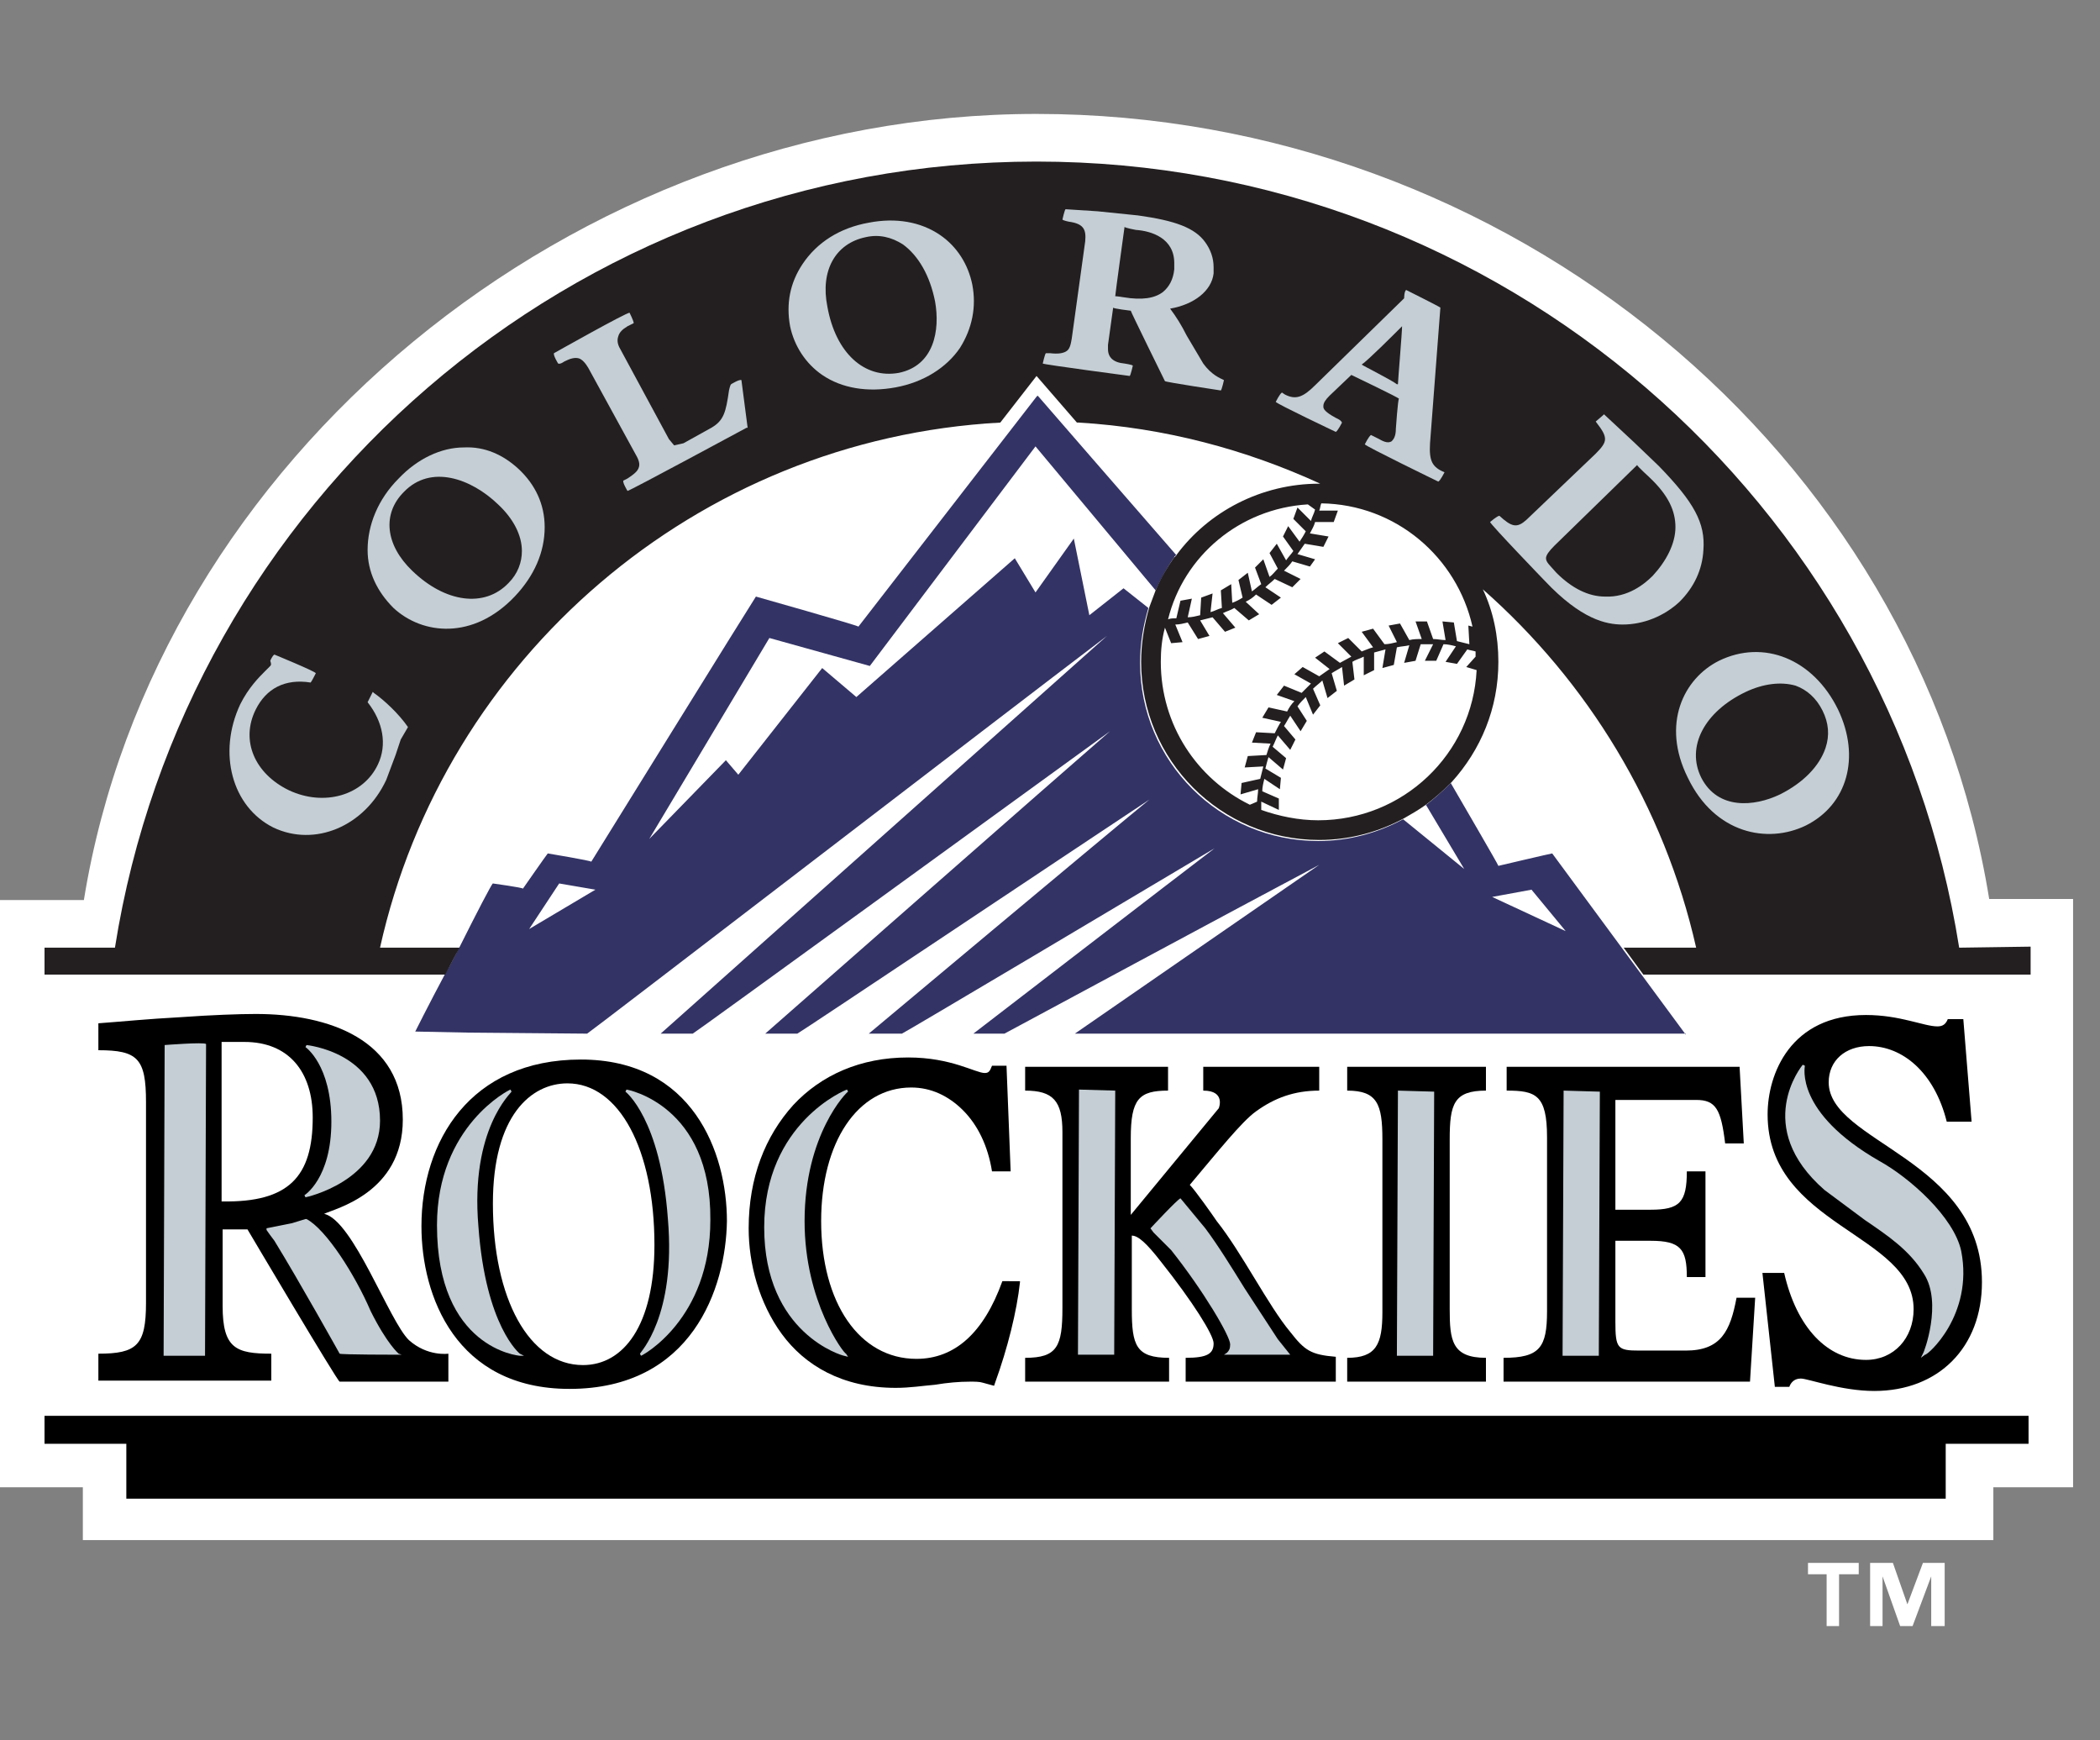<svg xmlns="http://www.w3.org/2000/svg" xmlns:xlink="http://www.w3.org/1999/xlink" version="1.1" id="COL" x="0px" y="0px" viewBox="0 0 202.8 168" enable-background="new 0 0 202.8 168" xml:space="preserve">
<rect x="0" y="0" width="202.8" height="168" fill="#808080" stroke="none"/>
<g>
	<g>
		<path fill="#FFFFFF" d="M192.1 86.8c-7-43.2-46.5-75.8-92-75.8C55.4 11 15 44.3 8.1 86.9c-0.5 0-8.1 0-8.1 0v56.7c0 0 7.3 0 8 0 c0 0.6 0 5.1 0 5.1h184.5c0 0 0-4.6 0-5.1c0.6 0 7.7 0 7.7 0V86.8C200.1 86.8 192.6 86.8 192.1 86.8z"/>
		<g>
			<g>
				<g>
					<path d="M43.2 133.4c0 0-9.7 0-10.4 0c-0.2 0-8.9-14.7-8.9-14.7h-2.4v7.4c0 4.1 1.3 4.6 4.7 4.6v2.6H9.5v-2.6 c3.7 0 4.6-0.8 4.6-4.9v-19.4c0-4.2-0.8-5-4.6-5v-2.6c2.7-0.2 4.5-0.4 8.1-0.6c2.8-0.2 5.5-0.3 7.1-0.3 c7.1 0 14.2 2.5 14.2 10.2c0 7.1-6.6 8.6-7.6 9.1c2.8 0.6 6.3 10.4 8.2 12.2c1.8 1.6 3.8 1.3 3.8 1.3V133.4z"/>
					<path fill="#FFFFFF" d="M21.5 116c6.4 0.1 8.7-2.4 8.7-8.1c0-4.4-2.3-7.3-6.6-7.3h-2.2V116z"/>
					<path d="M98.5 123.8c-0.3 2.8-1.2 6.4-2.4 9.7l-0.1 0.3c-0.4-0.1-0.7-0.2-1.1-0.3c-0.3-0.1-0.8-0.1-1.2-0.1 c-1.1 0-2.2 0.1-3.4 0.3c-1.2 0.1-2.4 0.3-3.8 0.3c-5.2 0-8.8-2.2-11-5.2c-2.2-3-3.2-6.8-3.2-10.2c0-4.9 1.6-8.9 4.3-11.9 c2.7-2.9 6.5-4.6 11.1-4.6c4.2 0 6.5 1.5 7.4 1.5c0.4 0 0.5-0.2 0.7-0.7h1.4l0.4 10.2h-1.8c-0.4-2.5-1.4-4.5-2.8-5.9 c-1.4-1.4-3.1-2.2-5-2.2c-5.2 0-8.7 5.3-8.7 12.9c0 7.9 3.7 13.3 9.2 13.3c3.7 0 6.5-2.5 8.3-7.5H98.5z"/>
					<path d="M129 133.4h-14.5v-2.3c2.1 0 2.7-0.4 2.7-1.4c0-0.8-2-4-5.1-7.9c-1.4-1.8-2.2-2.5-2.8-2.5v7.1c0 3.5 0.4 4.7 3.6 4.7 v2.3H99v-2.3c3.1 0 3.6-1.1 3.6-4.8v-17c0-3-0.9-4-3.6-4v-2.3h13.8v2.3c-2.8 0-3.6 0.8-3.6 4.6v7.4l8.5-10.3 c0 0 0.7-1.7-1.5-1.7v-2.3h11.2v2.3c-2.4 0-4.3 0.7-6.1 2c-1.4 1-3.7 3.9-6.4 7.1c0.5 0.5 2.2 2.9 2.6 3.5 c2.4 3 5 8.2 7.1 10.7c1.4 1.8 2 2.2 4.4 2.4V133.4z"/>
					<path d="M130.1 133.4v-2.3c2.8 0 3.4-1.3 3.4-4.4V110c0-3.4-0.5-4.7-3.4-4.7v-2.3h13.4v2.3c-3.1 0-3.5 1.3-3.5 4.7v16.4 c0 3 0.2 4.7 3.5 4.7v2.3H130.1z"/>
					<path d="M168 103.1l0.4 7.3h-1.8c-0.4-3.3-0.9-4.2-2.8-4.2H156v10.6h3.4c2.8 0 3.5-0.7 3.5-3.7h1.8v10.2h-1.8 c0-2.7-0.6-3.5-3.5-3.5H156v7.8c0 2.6 0.2 2.8 2.3 2.8h4.5c3.4 0 4.3-1.9 4.9-5.1h1.8l-0.5 8.1h-23.8v-2.3c3.5 0 4.2-1 4.2-4.5 v-16.8c0-4.1-1.1-4.5-3.9-4.5v-2.3H168z"/>
					<path d="M172.3 122.9c1.2 5.3 4.2 8.4 7.9 8.4c2.7 0 4.6-2.1 4.6-4.9c0-7.3-14.1-8-14.1-18.8c0-3.9 2.2-9.6 9.5-9.6 c3.3 0 5.6 1.1 6.9 1.1c0.5 0 0.8-0.2 1-0.7h1.5l0.8 9.9H188c-1.2-4.8-4.3-7.3-7.5-7.3c-2.3 0-3.9 1.4-3.9 3.5 c0 5.8 14.8 7.4 14.8 19.3c0 6.3-4.2 10.5-10.4 10.5c-3.2 0-6.4-1.2-7.1-1.2c-0.7 0-1 0.5-1.1 0.8h-1.4l-1.2-11H172.3z"/>
					<path fill="#C4CED4" d="M15.9 100.9l-0.1 30h4l0.1-30.1C19.7 100.6 15.9 100.9 15.9 100.9z"/>
					<path fill="#C4CED4" d="M29.6 100.9l-0.1 0.2c0 0 2.5 1.7 2.5 7.2c0 5.5-2.6 7.1-2.6 7.1l0.1 0.2c0.1 0 7.2-1.6 7.2-7.4 C36.7 101.6 29.6 100.9 29.6 100.9z"/>
					<path d="M55 134.1c-11 0-14.3-9-14.3-15.7c0-8.2 4.7-16.1 15.4-16.1c10.8 0 14.1 9 14.1 15.6C70.1 124.4 66.8 134.1 55 134.1z M54.8 104.6c-3.5 0-7.2 3.1-7.2 11.6c0 9.2 3.5 15.6 8.7 15.6c3.9 0 6.9-3.8 6.9-11.6C63.2 111 59.8 104.6 54.8 104.6z"/>
					<path fill="#C4CED4" d="M50.2 130.7c0 0-3.3-2.6-4-12.3c-0.8-9.4 3.2-12.9 3.2-13l-0.1-0.2c-0.1 0-7.1 3.5-7.1 13.1 c0 11.9 7.9 12.6 8 12.6l0.4 0L50.2 130.7z"/>
					<path fill="#C4CED4" d="M60.5 105.2l-0.1 0.2c0 0 3.4 2.6 4.1 12.3c0.8 9.4-2.7 12.9-2.7 13l0.1 0.2c0.1 0 6.7-3.5 6.7-13.1 C68.7 106.7 60.6 105.2 60.5 105.2z"/>
					<path fill="#C4CED4" d="M77.7 117.9c0-8.4 4.1-12.5 4.2-12.5l-0.1-0.2c-0.1 0-8 3.2-8 13.3c0 10.3 7.6 12.4 7.7 12.4l0.4 0.1 l-0.2-0.3C81.5 130.7 77.7 125.7 77.7 117.9z"/>
					<path fill="#C4CED4" d="M104.2 105.2l-0.1 25.5v0.1h3.5l0.1-25.5L104.2 105.2z"/>
					<path fill="#C4CED4" d="M111.1 118.6L111.1 118.6l0.3 0.4l1.7 1.7c3.1 3.9 5.7 8.3 5.7 9.1c0 0.4-0.1 0.6-0.3 0.8l-0.3 0.2 l6.4 0l-1.2-1.5l-3.2-4.9c-1.3-2.1-2.6-4.2-3.8-5.8l-2.4-2.9C113.7 115.8 111.1 118.6 111.1 118.6z"/>
					<path fill="#C4CED4" d="M134.9 130.8v0.1h3.5l0.1-25.5l-3.5-0.1L134.9 130.8z"/>
					<path fill="#C4CED4" d="M150.9 130.8v0.1h3.5l0.1-25.5l-3.5-0.1L150.9 130.8z"/>
					<path fill="#C4CED4" d="M189.4 120.8c-0.7-3.3-5-7.1-7.9-8.7c-8.2-4.7-7.2-9.1-7.2-9.2l-0.2-0.1c-0.1 0.1-4.9 6 2.1 12.1 l3.9 2.9c2.2 1.5 4.3 2.9 5.7 5.2c1.8 2.8 0 7.6-0.1 7.7l-0.2 0.4l0.4-0.3C186.1 130.9 190.6 127 189.4 120.8z"/>
					<path fill="#C4CED4" d="M38.5 130.7c0 0-1.1-0.9-2.7-4.1c-1.5-3.5-4.3-7.9-6.2-8.9l0 0l-0.1 0l-1.3 0.4l-2.5 0.5 c0 0 0.1 0.1 0.1 0.1c0 0-0.1 0-0.1 0c0.2 0.3 0.5 0.7 0.8 1.1c2.4 3.9 6.3 10.9 6.3 10.9c0.1 0.1 5.6 0.1 5.6 0.1l0.4 0 L38.5 130.7z M25.9 118.7C25.9 118.7 25.9 118.7 25.9 118.7C26 118.7 25.9 118.7 25.9 118.7C25.9 118.7 25.9 118.7 25.9 118.7z "/>
					<polygon points="12.2,139.4 12.2,144.7 187.9,144.7 187.9,139.4 195.9,139.4 195.9,136.7 4.3,136.7 4.3,139.4"/>
					<g>
						<path fill="#333366" d="M162.8 99.9l-12.9-17.5c-0.1 0-5.2 1.2-5.2 1.2c0 0 0 0 0 0c0-0.1-3.5-6.1-4.6-8c0 0-0.1 0.1-0.1 0.1 c0 0 0 0-0.1 0.1c-0.7 0.7-1.5 1.4-2.3 2l0.1-0.1l3.7 6.2l-5.9-4.8c-2.4 1.3-5.2 2.1-8.2 2.1c-9.5 0-17.2-7.7-17.2-17.2 c0-1.9 0.3-3.6 0.8-5.3l-2.4-1.9l-3.3 2.6l-1.5-7.4l-3.7 5.2l-2-3.3L82.7 67.3l-3.3-2.8l-8.1 10.3l-1.2-1.4L62.7 81l11.6-19.4 l9.7 2.7l16-21.2L111.6 57c0.5-1.1 1.1-2.2 1.8-3.2c0 0 0-0.1 0.1-0.1c0 0 0-0.1 0.1-0.1c-4.1-4.7-13.3-15.3-13.3-15.3 l-0.1-0.1l-0.1 0.1c0 0-17.2 22.2-17.2 22.2c0-0.1-9.9-2.9-9.9-2.9c-0.1 0.1-15.9 25.6-15.9 25.6c0-0.1-4.2-0.8-4.2-0.8 c-0.1 0.1-2.4 3.4-2.4 3.4c0-0.1-2.9-0.5-2.9-0.5c-0.1 0-1.6 2.9-3.2 6.1c-0.5 0.9-0.9 1.8-1.4 2.6c-1.6 3-2.9 5.6-2.9 5.6 l0.1 0l5 0.1l11.5 0.1c0.1 0 39.4-30.2 50.2-38.4c-4.6 4.1-43.1 38.4-43.1 38.4h3.1c0.1 0 31.6-22.9 40.3-29.2 c-3.7 3.2-33.3 29.2-33.3 29.2l3.1 0c0.1 0 26.6-17.7 34-22.6c-3.2 2.6-27.1 22.6-27.1 22.6l3.2 0c0.1 0 23.5-13.9 30.2-17.9 c-2.9 2.2-23.3 17.9-23.3 17.9H97c0 0 23.4-12.6 30.4-16.3c-3.2 2.2-23.6 16.3-23.6 16.3H162.8z M147.9 85.9l3.3 4l-7.1-3.3 L147.9 85.9z M51.1 89.7l2.9-4.4l3.5 0.6L51.1 89.7z"/>
						<g>
							<g>
								<path fill="#231F20" d="M189.2 91.5c-6.8-43-44.2-75.9-89.1-75.9c-44.9 0-82.2 32.9-89 75.9l-6.8 0v2.6H43 c0.5-0.9 0.9-1.8 1.4-2.6h-7.7c6.2-27.9 30.5-49.1 59.9-50.7l3.5-4.5l3.9 4.5c0 0 0 0 0.2 0c8.3 0.5 16.1 2.6 23.3 5.9 c0 0-0.1 0-0.1 0c-5.6 0-10.7 2.7-13.8 6.9c0 0 0 0.1-0.1 0.1c0 0 0 0.1-0.1 0.1c-0.7 1-1.3 2-1.8 3.2 c-0.2 0.5-0.4 1.1-0.6 1.6c-0.5 1.7-0.8 3.5-0.8 5.3c0 9.5 7.7 17.2 17.2 17.2c3 0 5.8-0.8 8.2-2.1c0.7-0.4 1.4-0.8 2.1-1.3 c0.8-0.6 1.6-1.3 2.3-2c0 0 0 0 0.1-0.1c0 0 0.1-0.1 0.1-0.1c2.8-3.1 4.5-7.1 4.5-11.6c0-2.5-0.5-4.9-1.5-7 c10.1 8.9 17.5 20.9 20.6 34.6h-7l1.9 2.6h37.4v-2.7L189.2 91.5z M126.3 48.7l0.7 0.5c-0.1 0.4-0.3 0.7-0.4 1.1l-1.3-1.3 l-0.4 1.1l1.2 1.2c-0.2 0.4-0.4 0.7-0.6 1l-1.1-1.5l-0.5 1l1 1.4c-0.2 0.3-0.5 0.6-0.7 0.9l-0.9-1.6l-0.7 0.9l0.8 1.5 c-0.3 0.3-0.5 0.6-0.8 0.8L122 54l-0.8 0.8l0.6 1.6c-0.3 0.2-0.6 0.5-0.9 0.7l-0.4-1.8l-0.9 0.7l0.4 1.7 c-0.3 0.2-0.7 0.4-1 0.5l-0.1-1.8l-1 0.6l0.1 1.7c-0.4 0.1-0.7 0.3-1.1 0.4l0.2-1.8l-1.1 0.4l-0.1 1.7 c-0.4 0.1-0.8 0.2-1.2 0.2l0.4-1.8l-1.1 0.2l-0.4 1.7c-0.3 0-0.6 0-0.8 0.1C114.3 53.7 119.7 49.1 126.3 48.7z M121.5 76.2 c0 0.4-0.1 0.8-0.1 1.2l-0.7 0.3c-5.1-2.5-8.6-7.7-8.6-13.8c0-1.1 0.1-2.2 0.4-3.3l0.6 1.5l1.1-0.1l-0.7-1.7 c0.4 0 0.8-0.1 1.2-0.2l1 1.6l1.1-0.3l-0.9-1.5c0.4-0.1 0.8-0.2 1.2-0.3l1.2 1.4l1-0.4l-1.2-1.4c0.4-0.2 0.8-0.3 1.1-0.5 l1.4 1.2l1-0.6l-1.3-1.2c0.4-0.2 0.7-0.4 1-0.7l1.5 1l0.9-0.7l-1.5-1c0.3-0.3 0.6-0.5 0.9-0.8l1.7 0.8l0.8-0.8l-1.6-0.8 c0.3-0.3 0.6-0.6 0.8-0.9l1.7 0.5L127 54l-1.7-0.5c0.2-0.3 0.5-0.7 0.7-1l1.8 0.3l0.5-1l-1.8-0.3c0.2-0.4 0.4-0.7 0.5-1.1 l1.8 0l0.4-1.1l-1.8 0c0.1-0.2 0.1-0.5 0.2-0.7c7.2 0.1 13.1 5.2 14.6 11.9l-0.4-0.1l0.1 1.8c-0.4-0.1-0.8-0.2-1.2-0.3 l-0.3-1.8l-1.1-0.1l0.3 1.8c-0.4 0-0.8-0.1-1.2-0.1l-0.6-1.7l-1.1 0l0.6 1.7c-0.4 0-0.8 0-1.2 0.1l-0.9-1.6l-1.1 0.2 l0.8 1.6c-0.4 0.1-0.8 0.2-1.2 0.2l-1.1-1.5l-1.1 0.3l1.1 1.5c-0.4 0.1-0.8 0.3-1.1 0.4l-1.3-1.3l-1 0.5l1.3 1.3 c-0.4 0.2-0.7 0.4-1.1 0.6l-1.5-1.1l-0.9 0.6l1.4 1.1c-0.3 0.2-0.7 0.5-1 0.7l-1.6-0.9l-0.8 0.7l1.6 0.9 c-0.3 0.3-0.6 0.6-0.9 0.9l-1.7-0.7l-0.7 0.9l1.7 0.6c-0.3 0.3-0.5 0.6-0.7 1l-1.8-0.4l-0.6 1l1.8 0.4 c-0.2 0.3-0.4 0.7-0.6 1.1l-1.8-0.1l-0.4 1l1.8 0.1c-0.2 0.4-0.3 0.8-0.4 1.1l-1.8 0.1l-0.3 1.1l1.8-0.1 c-0.1 0.4-0.2 0.8-0.3 1.2l-1.8 0.4l-0.1 1.1L121.5 76.2z M142.6 64.7c-0.4 8.1-7.1 14.5-15.3 14.5c-1.9 0-3.8-0.4-5.5-1 l0-0.2c0-0.2 0-0.4 0-0.6l1.7 0.8l0-1.1l-1.6-0.7c0-0.4 0.1-0.8 0.2-1.2l1.5 1l0.1-1.1l-1.5-0.9c0.1-0.4 0.2-0.8 0.3-1.1 l1.4 1.2l0.3-1.1l-1.3-1.1c0.2-0.4 0.3-0.7 0.5-1.1l1.2 1.4l0.5-1l-1.1-1.3c0.2-0.3 0.4-0.7 0.6-1l1 1.5l0.6-1l-0.9-1.4 c0.2-0.3 0.5-0.6 0.8-0.9l0.7 1.7l0.7-0.9l-0.7-1.6c0.3-0.3 0.6-0.5 0.9-0.8l0.5 1.7l0.9-0.7l-0.5-1.7 c0.3-0.2 0.7-0.4 1-0.6l0.2 1.8l1-0.6l-0.2-1.7c0.3-0.2 0.7-0.3 1.1-0.5l0 1.8l1-0.5l0-1.7c0.4-0.1 0.7-0.2 1.1-0.3 l-0.3 1.8l1.1-0.3l0.3-1.7c0.4-0.1 0.8-0.1 1.2-0.2l-0.5 1.7l1.1-0.2l0.5-1.6c0.1 0 0.2 0 0.3 0c0.3 0 0.6 0 0.9 0l-0.8 1.6 l1.1 0l0.7-1.6c0.4 0 0.8 0.1 1.2 0.2l-1 1.5l1.1 0.2l1-1.4c0.3 0.1 0.5 0.1 0.8 0.2c0 0.2 0 0.3 0 0.5l-0.9 1L142.6 64.7z"/>
							</g>
						</g>
					</g>
					<path fill="#C4CED4" d="M93.9 27.5c-0.4-2-1.5-3.7-3.1-4.8c-1.9-1.3-4.3-1.7-6.9-1.2c-2.8 0.5-5 1.9-6.4 4 c-1.2 1.8-1.6 3.8-1.2 6c0.4 1.9 1.5 3.6 3.1 4.7c1.9 1.3 4.4 1.7 7.1 1.2c2.7-0.5 4.9-1.9 6.2-3.8 C93.9 31.7 94.3 29.6 93.9 27.5z M90.3 29.1c0.5 2.8-0.1 6.2-3.5 6.9c-3.3 0.6-6.1-1.9-6.9-6.4c-0.7-3.5 0.8-6.1 3.7-6.7 c1.3-0.3 2.5 0 3.6 0.7C88.7 24.7 89.8 26.6 90.3 29.1z"/>
					<path fill="#C4CED4" d="M116.2 35.1l-1.6-2.7c-0.5-1-1-1.8-1.6-2.6c2.3-0.4 4-1.7 4.2-3.4c0-0.2 0-0.4 0-0.6 c0-0.9-0.3-1.7-0.8-2.4c-1-1.4-2.9-2.1-6.5-2.6l-3.9-0.4l-3.1-0.2c-0.1 0.1-0.3 1-0.3 1c0.1 0.1 0.6 0.2 0.6 0.2 c1.5 0.2 1.7 0.8 1.6 1.9l-1.3 9.4c-0.1 0.6-0.2 1-0.5 1.2c-0.3 0.2-0.8 0.3-1.6 0.2l-0.4 0c-0.1 0.1-0.3 1-0.3 1 c0.1 0.1 8.4 1.2 8.4 1.2c0.1-0.1 0.3-1 0.3-1c-0.1-0.1-0.8-0.2-0.8-0.2c-1.1-0.1-1.6-0.6-1.6-1.4c0-0.1 0-0.3 0-0.4 c0 0 0.5-3.6 0.5-3.6c0 0.1 1.7 0.3 1.7 0.3v0c0 0.1 3.3 6.8 3.3 6.8c0.1 0.1 5.4 0.9 5.4 0.9c0.1-0.1 0.3-1 0.3-1 C117.8 36.5 117 36.2 116.2 35.1z M113.4 25.4c0 0.2 0 0.4 0 0.6c-0.1 1-0.5 1.7-1.1 2.2c-0.8 0.6-2 0.8-3.8 0.5 c0 0-0.6-0.1-0.8-0.1c0-0.2 0.9-6.7 0.9-6.7c0 0.1 1.1 0.3 1.1 0.3C111.2 22.3 113.4 23 113.4 25.4z"/>
					<path fill="#C4CED4" d="M160.2 45l-2.4-2.3l-2.9-2.7l-0.1 0.1l-0.7 0.6c0.7 0.9 0.9 1.3 0.9 1.7c0 0.4-0.3 0.8-0.9 1.4 l-6.7 6.4c-0.9 0.8-1.4 0.7-2.6-0.4c-0.2 0-0.9 0.6-0.9 0.6c0 0.2 5.3 5.7 5.3 5.7c3.5 3.7 5.9 4.2 7.5 4.2c2 0 4-0.8 5.5-2.2 c1.4-1.4 2.2-3.1 2.3-5C164.7 50.5 163.6 48.5 160.2 45z M161.8 50.9C161.8 50.9 161.8 51 161.8 50.9c0 1.6-0.9 3.3-2.2 4.7 c-0.8 0.8-2.4 2.1-4.6 2c-1.6 0-3.2-0.8-4.7-2.3c-0.6-0.7-1-1-1-1.4c0-0.3 0.3-0.7 0.8-1.2c0 0 8-7.8 8-7.8 c0 0.1 1.2 1.2 1.2 1.2C161.1 47.8 161.8 49.3 161.8 50.9z"/>
					<path fill="#C4CED4" d="M177.5 68.5c-2.4-4.9-7.2-6.8-11.5-4.7c-3.4 1.7-5.6 6.1-3 11.3c2.6 5.4 7.7 6.4 11.4 4.6 C178.4 77.7 179.7 73.1 177.5 68.5z M176.3 72.2c-0.6 1.8-2.2 3.4-4.4 4.5c-2.5 1.2-6 1.5-7.6-1.6c-1.5-3 0.3-6.4 4.3-8.3 c1.7-0.8 3.4-1 4.8-0.6c1.1 0.4 2 1.2 2.6 2.4C176.6 69.8 176.7 71 176.3 72.2z"/>
					<path fill="#C4CED4" d="M36.1 66.9l-0.1-0.1l-0.5 1c1.5 1.9 1.9 4.1 1 6c-1.4 3-5.2 4.1-8.6 2.5c-3.3-1.6-4.7-4.8-3.2-7.8 c1-2 2.8-3 5.3-2.6c0.1-0.1 0.5-0.9 0.5-0.9c-0.1-0.2-4-1.8-4-1.8c-0.2 0.1-0.4 0.6-0.4 0.6c0.1 0.3 0.1 0.4 0 0.5l-0.5 0.5 c-0.6 0.6-1.6 1.6-2.4 3.2c-2.2 4.7-0.8 9.9 3.2 11.9c4 1.9 8.8-0.1 10.9-4.6l0.9-2.4l0.5-1.5l0.7-1.2 C38.5 68.9 37.1 67.6 36.1 66.9z"/>
					<path fill="#C4CED4" d="M50.1 45.3c-1.5-1.4-3.3-2.2-5.3-2.1c-2.2 0-4.5 1.1-6.3 3c-2 2-3 4.5-3 6.9c0 2.1 0.9 4 2.5 5.6 c2.8 2.6 7.7 3.1 11.7-1.1c1.9-2 2.9-4.3 2.9-6.7C52.6 48.7 51.7 46.8 50.1 45.3z M50.4 53.2c0 1.1-0.4 2.2-1.3 3.1 c-2.3 2.4-6.1 1.9-9.3-1.2c-2.6-2.5-2.9-5.5-0.8-7.6c2.6-2.7 6.5-1.3 9.1 1.2C49.6 50.1 50.4 51.7 50.4 53.2z"/>
					<path fill="#C4CED4" d="M71.6 36.7c-0.2-0.1-1 0.4-1 0.4c-0.1 0.1-0.2 0.6-0.2 0.6c-0.3 2.1-0.5 2.9-1.7 3.6L66 42.8L65.1 43 l-0.5-0.6l-4.7-8.7c-0.3-0.5-0.3-0.9-0.2-1.2c0.1-0.4 0.4-0.7 0.9-1l0.6-0.3c0-0.2-0.4-1-0.4-1c-0.2-0.1-7.3 3.9-7.3 3.9 c-0.1 0.2 0.4 1 0.4 1c0.2 0.1 0.6-0.2 0.6-0.2c0.6-0.3 1-0.4 1.4-0.3c0.3 0.1 0.6 0.4 0.9 0.9l4.6 8.4 c0.3 0.5 0.4 0.9 0.3 1.2c-0.1 0.4-0.5 0.7-1.1 1.1l-0.4 0.2c-0.1 0.2 0.4 1 0.4 1c0.2 0 11.5-6.1 11.5-6.1l0.1 0L71.6 36.7z"/>
				</g>
				<g>
					<path fill="#FFFFFF" d="M179.4 152h-1.8v5h-1.2v-5h-1.8v-1.1h4.9V152z M187.7 157h-1.2v-4.8h0l-1.8 4.8h-1.2l-1.7-4.8h0v4.8 h-1.2v-6.1h2.2l1.4 4h0l1.5-4h2.1V157z"/>
				</g>
			</g>
		</g>
	</g>
	<path fill="#C4CED4" d="M138.1 42.8l1-13.1c-0.1-0.1-3.3-1.7-3.3-1.7c-0.2 0.1-0.2 0.8-0.2 0.8c0 0-8.6 8.4-8.6 8.4 c-1.2 1.2-1.9 1.4-2.9 0.9l-0.3-0.2c-0.2 0.1-0.6 0.9-0.6 0.9c0.1 0.2 5.8 2.9 5.8 2.9c0.2-0.1 0.6-0.9 0.6-0.9 c-0.1-0.2-0.3-0.3-0.3-0.3c-1-0.5-1.5-0.9-1.5-1.2c0 0 0 0 0-0.1c0-0.3 0.2-0.6 0.6-1c0 0 1.9-1.8 2.1-2c0.2 0.1 4.6 2.2 4.6 2.3 c-0.1 0-0.3 2.9-0.3 2.9c0 0.7-0.2 1-0.4 1.2c-0.3 0.2-0.7 0.1-1.2-0.2l-0.8-0.4c-0.2 0.1-0.6 0.9-0.6 0.9c0.1 0.2 7.1 3.6 7.1 3.6 c0.2-0.1 0.6-0.9 0.6-0.9C138.3 45.1 138 44.5 138.1 42.8z M131.3 35.4C131.4 35.4 131.4 35.4 131.3 35.4L131.3 35.4L131.3 35.4z M131.5 35.2c0.6-0.4 3.1-2.9 3.9-3.7c0 0.6-0.4 5.3-0.4 5.6l-0.1 0C134.4 36.7 131.6 35.3 131.5 35.2L131.5 35.2z M135.1 37.1 l0 0.1l0 0C135.1 37.2 135.1 37.1 135.1 37.1z M136 28.3L136 28.3C135.9 28.2 135.9 28.2 136 28.3C135.9 28.2 136 28.3 136 28.3z"/>
</g>
</svg>
